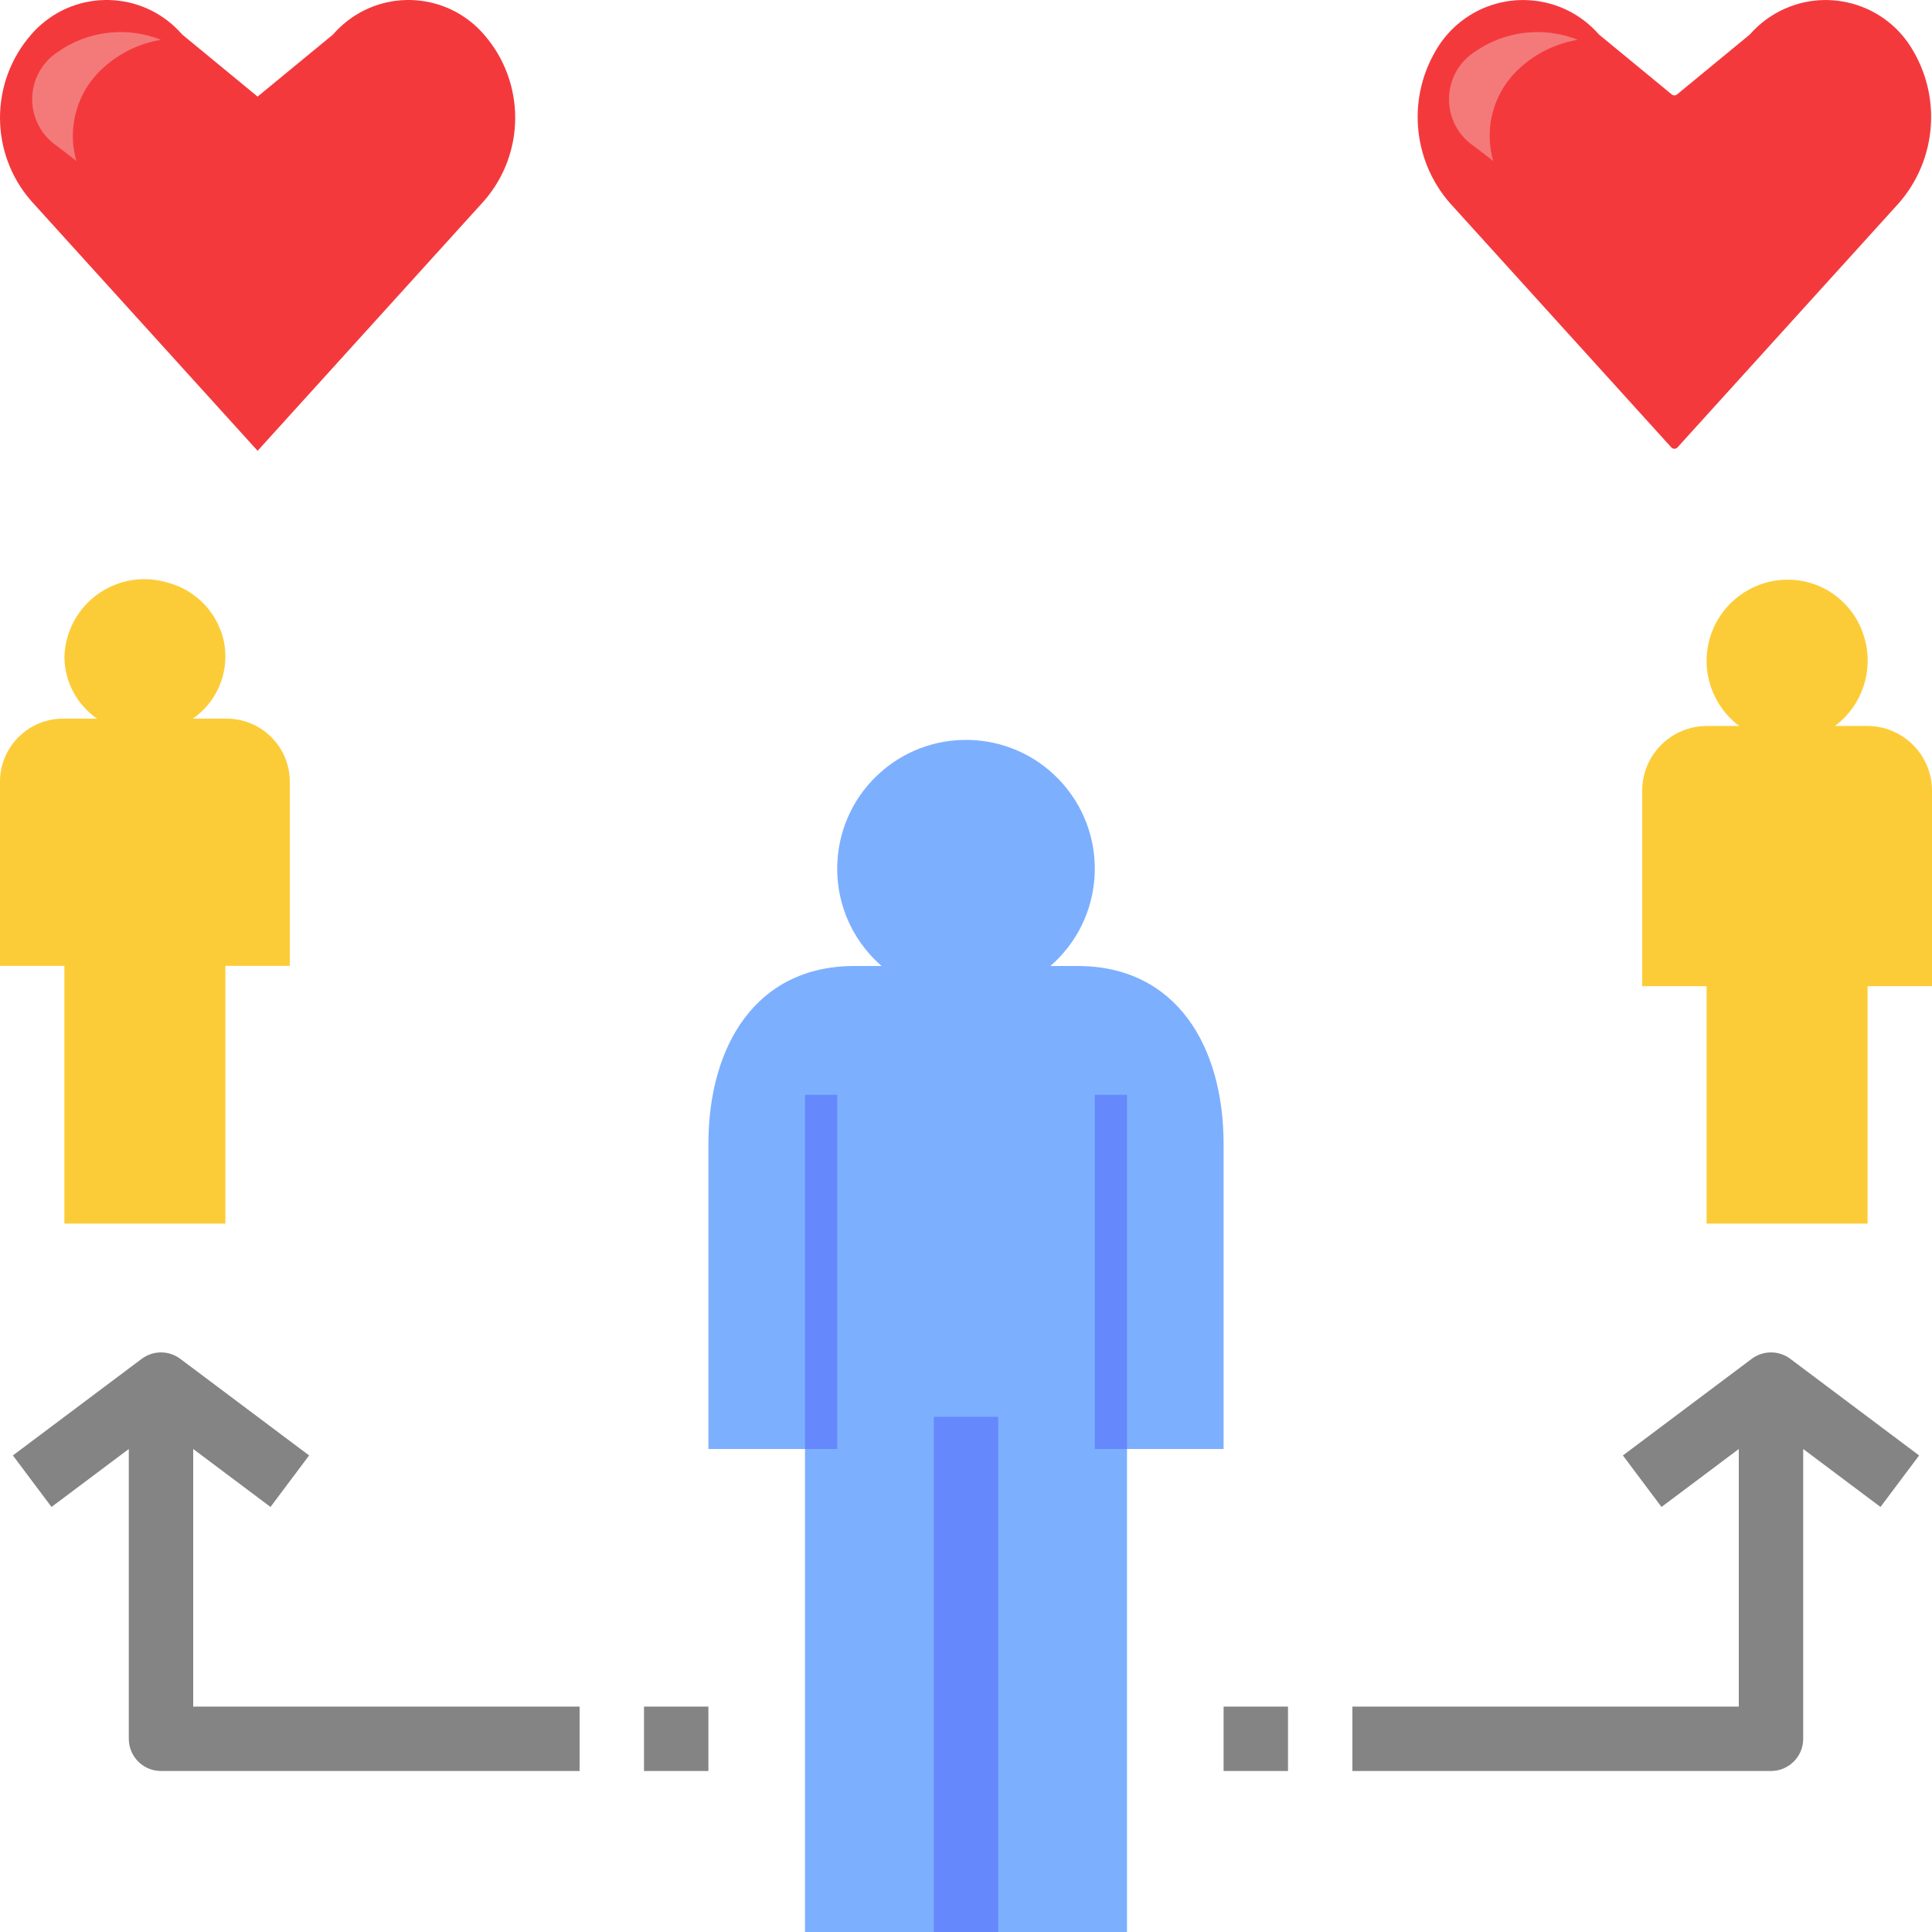 <?xml version="1.0" encoding="iso-8859-1"?>
<!-- Generator: Adobe Illustrator 19.0.0, SVG Export Plug-In . SVG Version: 6.00 Build 0)  -->
<svg version="1.1" id="Capa_1" xmlns="http://www.w3.org/2000/svg" xmlns:xlink="http://www.w3.org/1999/xlink" x="0px" y="0px"
	 viewBox="0 0 480 480" style="enable-background:new 0 0 480 480;" xml:space="preserve">
<g>
	<path style="fill:#FCCC38;" d="M464,180.366h-8.109c6.771-5.063,9.687-13.799,7.315-21.914
		c-1.884-6.685-7.128-11.897-13.823-13.742c-10.763-2.877-21.821,3.515-24.698,14.278c-2.132,7.974,0.809,16.442,7.425,21.378H424
		c-8.881,0.045-16.045,7.281-16,16.162v48.487h16V304h40v-58.985h16v-48.487C480.045,187.647,472.881,180.411,464,180.366
		L464,180.366z"/>
	<path style="fill:#FCCC38;" d="M56,178.548h-8.109c6.699-4.615,9.655-13.027,7.315-20.818c-2.009-6.469-7.25-11.419-13.823-13.055
		c-10.55-3.043-21.569,3.042-24.612,13.592c-0.463,1.604-0.721,3.259-0.77,4.927c0.048,6.132,3.073,11.857,8.109,15.354H16
		c-8.657-0.175-15.818,6.698-16,15.354v46.063h16V304h40v-64.036h16v-46.063C71.818,185.245,64.657,178.373,56,178.548L56,178.548z"
		/>
</g>
<g>
	<path style="fill:#F4393D;" d="M120.236,8.569C111.278-1.784,95.623-2.914,85.271,6.044c-0.901,0.78-1.745,1.624-2.525,2.525L64,24
		L45.255,8.569C36.297-1.784,20.642-2.914,10.29,6.044c-0.901,0.78-1.745,1.624-2.525,2.525c-10.353,11.848-10.353,29.524,0,41.372
		L64,112l56.236-62.059C130.588,38.093,130.588,20.417,120.236,8.569z"/>
	<path style="fill:#F4393D;" d="M475.3,12.595c-6.871-11.991-22.162-16.142-34.153-9.271c-2.41,1.381-4.574,3.154-6.402,5.246
		l-18.092,14.894c-0.379,0.312-0.927,0.312-1.306,0L397.255,8.569c-9.094-10.407-24.903-11.47-35.309-2.376
		c-2.092,1.828-3.864,3.991-5.246,6.402c-7.355,12.513-5.53,28.385,4.474,38.902l54.065,59.664c0.381,0.421,1.031,0.453,1.452,0.071
		c0.025-0.023,0.049-0.046,0.071-0.071l54.065-59.664C480.83,40.98,482.655,25.108,475.3,12.595z"/>
</g>
<g>
	<path style="fill:#848484;" d="M476.797,361.602l-32-24c-2.842-2.133-6.751-2.133-9.594,0l-32,24l9.594,12.797L432,359.999V424h-96
		v16h104c4.417,0.001,7.999-3.579,8-7.996c0-0.001,0-0.003,0-0.004v-72.001l19.203,14.399L476.797,361.602z"/>
	<path style="fill:#848484;" d="M48,424v-64.001l19.203,14.399l9.594-12.797l-32-24c-2.842-2.133-6.751-2.133-9.594,0l-32,24
		l9.594,12.797L32,359.999V432c-0.001,4.417,3.579,7.999,7.996,8c0.001,0,0.003,0,0.004,0h104v-16H48z"/>
	<path style="fill:#848484;" d="M160,424h16v16h-16V424z"/>
	<path style="fill:#848484;" d="M304,424h16v16h-16V424z"/>
</g>
<path style="fill:#7DAFFF;" d="M267.727,240h-6.763c13.353-11.578,14.791-31.789,3.213-45.141
	c-11.578-13.353-31.789-14.791-45.141-3.213c-13.353,11.578-14.791,31.789-3.213,45.141c0.994,1.146,2.067,2.22,3.213,3.213h-6.763
	C187.822,240,176,259.822,176,284.274V360h24v120h80V360h24v-75.727C304,259.822,292.178,240,267.727,240z"/>
<g>
	<path style="fill:#6589FC;" d="M272,272h8v88h-8V272z"/>
	<path style="fill:#6589FC;" d="M200,272h8v88h-8V272z"/>
	<path style="fill:#6589FC;" d="M232,352h16v128h-16V352z"/>
</g>
<g>
	<path style="fill:#F47A7A;" d="M377.79,16.731c3.984-3.593,8.916-5.967,14.21-6.84c-8.528-3.389-18.191-2.244-25.691,3.045
		c-6.475,4.275-8.259,12.99-3.985,19.465c1.045,1.584,2.401,2.939,3.985,3.985L370.985,40
		C368.559,31.58,371.21,22.517,377.79,16.731z"/>
	<path style="fill:#F47A7A;" d="M25.79,16.731c3.984-3.593,8.916-5.967,14.21-6.84c-8.528-3.389-18.191-2.244-25.691,3.045
		C7.834,17.21,6.05,25.925,10.325,32.4c1.045,1.584,2.401,2.939,3.985,3.985L18.985,40C16.559,31.581,19.21,22.517,25.79,16.731z"/>
</g>
<g>
</g>
<g>
</g>
<g>
</g>
<g>
</g>
<g>
</g>
<g>
</g>
<g>
</g>
<g>
</g>
<g>
</g>
<g>
</g>
<g>
</g>
<g>
</g>
<g>
</g>
<g>
</g>
<g>
</g>
</svg>
